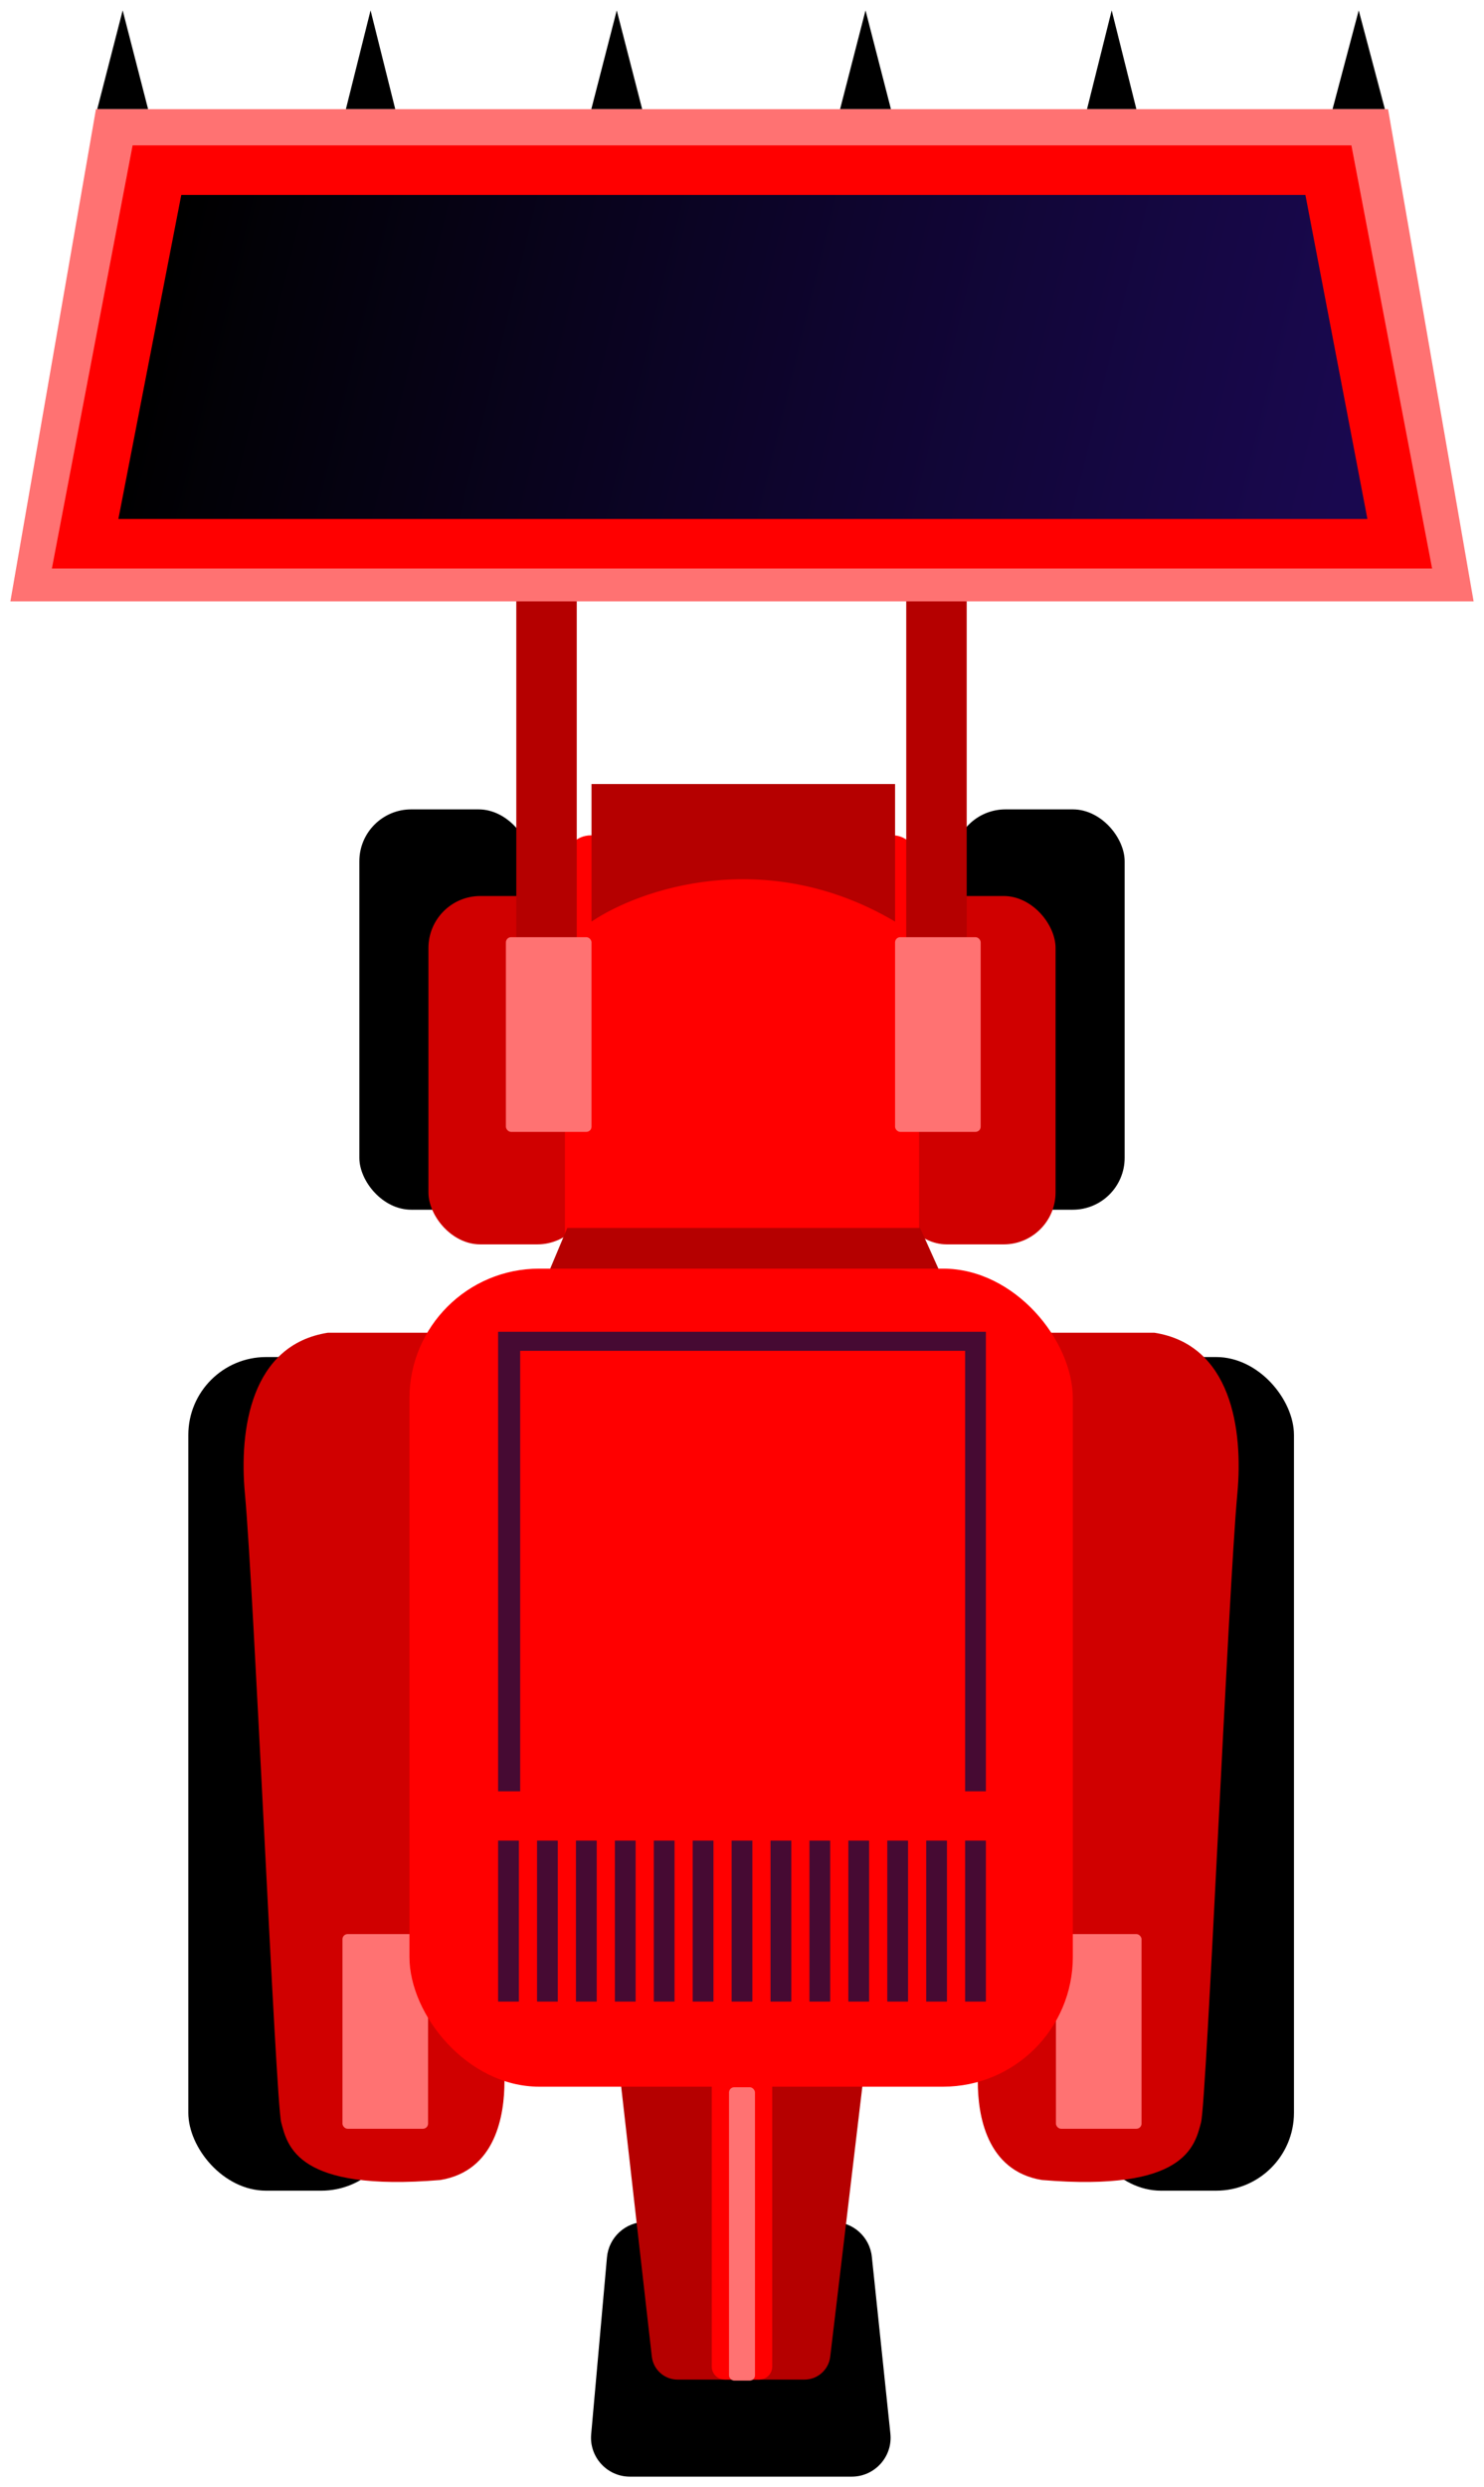 <svg width="572" height="958" viewBox="0 0 572 958" fill="none" xmlns="http://www.w3.org/2000/svg">
<path d="M321.127 855.863H248.89C241.123 855.863 234.64 861.793 233.949 869.529L227.865 937.667C227.081 946.443 233.994 954.001 242.805 954.001H328.277C337.18 954.001 344.124 946.291 343.195 937.436L336.045 869.298C335.244 861.662 328.806 855.863 321.127 855.863Z" fill="black"/>
<rect x="138.508" y="311.766" width="65.922" height="154.216" rx="20" fill="black"/>
<rect x="367.57" y="311.766" width="65.922" height="154.216" rx="20" fill="black"/>
<rect x="72.586" y="522.729" width="81.237" height="321.117" rx="30" fill="black"/>
<rect x="417.512" y="522.729" width="81.237" height="321.117" rx="30" fill="black"/>
<path d="M142.835 4L152.35 42.053H133.32L142.835 4Z" fill="black"/>
<path d="M237.722 4L247.526 42.053H227.919L237.722 4Z" fill="black"/>
<path d="M333.609 4L343.412 42.053H323.806L333.609 4Z" fill="black"/>
<path d="M428.499 4L438.014 42.053H418.984L428.499 4Z" fill="black"/>
<path d="M523.715 4L533.807 42.053H513.624L523.715 4Z" fill="black"/>
<path d="M47.281 4L57.084 42.053H37.477L47.281 4Z" fill="black"/>
<path d="M251.244 907.744L236.986 782.207C236.313 776.275 240.953 771.078 246.923 771.078H325.01C331.001 771.078 335.648 776.31 334.94 782.26L320.004 907.797C319.406 912.828 315.14 916.616 310.074 916.616H261.18C256.093 916.616 251.817 912.798 251.244 907.744Z" fill="#B50000"/>
<path d="M444.924 513.365H376.89V801.818C376.89 814.458 380.116 836.216 401.629 839.737C456.756 844.341 460.52 826.736 462.941 817.527C465.057 809.475 473.481 612.225 476.924 575.389C479.253 550.471 474.504 517.97 444.924 513.365Z" fill="#D00000"/>
<path d="M126.405 513.365H194.438V801.818C194.438 814.458 191.212 836.216 169.699 839.737C114.572 844.341 110.808 826.736 108.388 817.527C106.271 809.475 97.847 612.225 94.404 575.389C92.075 550.471 96.825 517.97 126.405 513.365Z" fill="#D00000"/>
<rect x="165.141" y="345.146" width="61.927" height="134.188" rx="20" fill="#D00000"/>
<rect x="344.93" y="345.146" width="61.927" height="134.188" rx="20" fill="#D00000"/>
<rect x="217.75" y="321.777" width="136.505" height="181.588" rx="10" fill="#FF0000"/>
<path d="M199 420.963V220C199 217.239 201.239 215 204 215H217.306C220.067 215 222.306 217.239 222.306 220V420.963C222.306 423.724 220.067 425.963 217.306 425.963H204C201.239 425.963 199 423.724 199 420.963Z" fill="#B50000"/>
<path d="M349.305 424.301V223.338C349.305 220.576 351.543 218.338 354.305 218.338H367.61C370.372 218.338 372.61 220.576 372.61 223.338V424.301C372.61 427.062 370.372 429.301 367.61 429.301H354.305C351.543 429.301 349.305 427.062 349.305 424.301Z" fill="#B50000"/>
<path d="M274.344 911.613V710.65C274.344 707.889 276.582 705.65 279.344 705.65H292.65C295.411 705.65 297.65 707.889 297.65 710.65V911.613C297.65 914.375 295.411 916.613 292.65 916.613H279.344C276.582 916.613 274.344 914.375 274.344 911.613Z" fill="#FF0000"/>
<path d="M535.018 42.053H36.983L4 231.652H568L535.018 42.053Z" fill="#FF7272"/>
<path d="M520.889 56H51.111L20 219H552L520.889 56Z" fill="#FF0000"/>
<path d="M503.163 75.09H69.874L45.629 199.91H527.061L503.163 75.09Z" fill="url(#paint0_linear_55_2137)"/>
<path d="M354.646 473H218.664L209 496H365L354.646 473Z" fill="#B50000"/>
<rect x="132" y="745" width="33" height="75" rx="2" fill="#FF7272"/>
<rect x="407" y="745" width="33" height="75" rx="2" fill="#FF7272"/>
<rect x="157.82" y="488.68" width="255.698" height="315.109" rx="50" fill="#FF0000"/>
<path d="M192 513V690H200.5V520.335H372V690H380V513H192Z" fill="#090E44" fill-opacity="0.75"/>
<rect x="192" y="709" width="8" height="62" fill="#090E44" fill-opacity="0.75"/>
<rect x="207" y="709" width="8" height="62" fill="#090E44" fill-opacity="0.75"/>
<rect x="222" y="709" width="8" height="62" fill="#090E44" fill-opacity="0.75"/>
<rect x="237" y="709" width="8" height="62" fill="#090E44" fill-opacity="0.75"/>
<rect x="252" y="709" width="8" height="62" fill="#090E44" fill-opacity="0.75"/>
<rect x="267" y="709" width="8" height="62" fill="#090E44" fill-opacity="0.75"/>
<rect x="282" y="709" width="8" height="62" fill="#090E44" fill-opacity="0.75"/>
<rect x="297" y="709" width="8" height="62" fill="#090E44" fill-opacity="0.75"/>
<rect x="312" y="709" width="8" height="62" fill="#090E44" fill-opacity="0.75"/>
<rect x="327" y="709" width="8" height="62" fill="#090E44" fill-opacity="0.75"/>
<rect x="342" y="709" width="8" height="62" fill="#090E44" fill-opacity="0.75"/>
<rect x="357" y="709" width="8" height="62" fill="#090E44" fill-opacity="0.75"/>
<rect x="372" y="709" width="8" height="62" fill="#090E44" fill-opacity="0.75"/>
<rect x="195" y="361" width="33" height="75" rx="2" fill="#FF7272"/>
<rect x="345" y="361" width="33" height="75" rx="2" fill="#FF7272"/>
<path d="M228 355V302H345V355C294.958 325.432 246.149 342.68 228 355Z" fill="#B50000"/>
<rect x="281" y="804" width="10" height="113" rx="2" fill="#FF7272"/>
<defs>
<linearGradient id="paint0_linear_55_2137" x1="71.5" y1="75" x2="519.5" y2="183.5" gradientUnits="userSpaceOnUse">
<stop/>
<stop offset="1" stop-color="#000958" stop-opacity="0.9"/>
</linearGradient>
</defs>
</svg>
